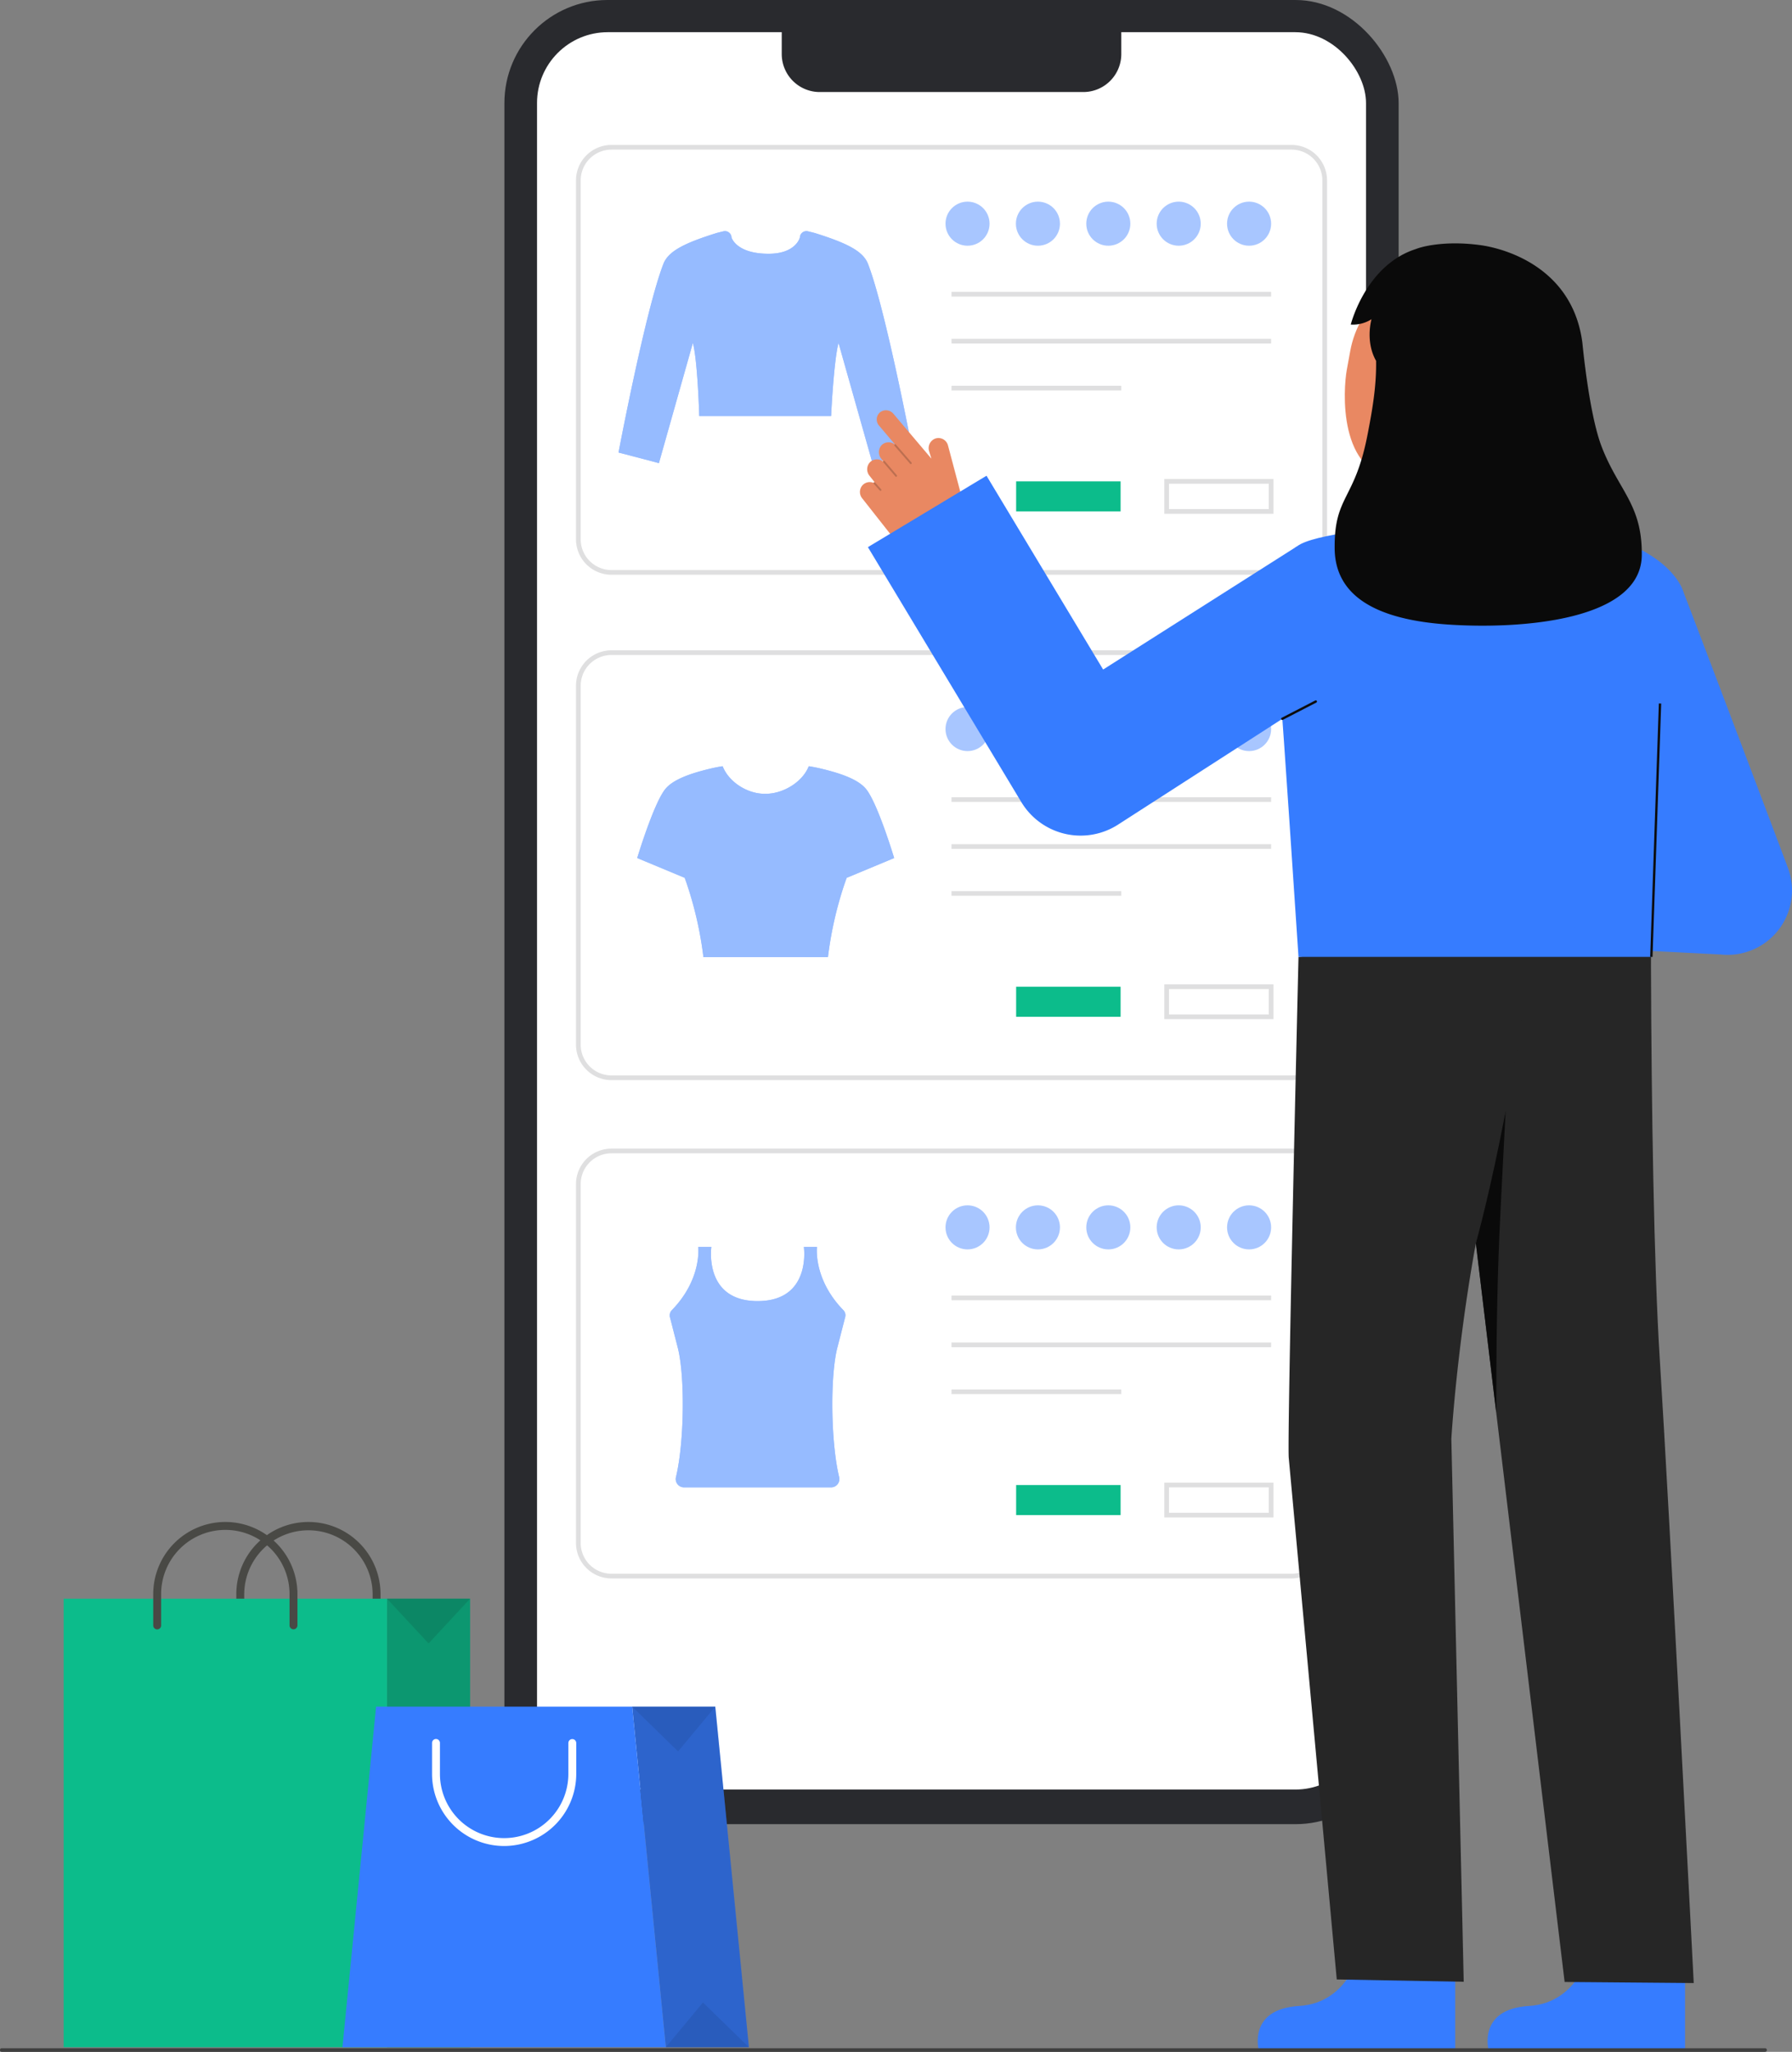 <svg id="Layer_1" data-name="Layer 1" xmlns="http://www.w3.org/2000/svg" viewBox="0 0 763.756 874.277">
  <rect x="0" y="0" width="763.756" height="874.277" fill="#808080" stroke="none"/>
  <g>
    <g>
      <path d="M160.5,694.238a1.683,1.683,0,0,1-1.682-1.683V679.413a27.365,27.365,0,1,0-54.73,0v13.142a1.683,1.683,0,1,1-3.366,0V679.413a30.731,30.731,0,1,1,61.461,0v13.142A1.683,1.683,0,0,1,160.5,694.238Z" fill="#494945"></path>
      <rect x="164.949" y="681.198" width="35.41" height="191.114" fill="#0cbc8b"></rect>
      <rect x="164.949" y="681.198" width="35.41" height="191.114" fill="#0a0a0a" opacity="0.21"></rect>
      <rect x="27.127" y="681.198" width="137.822" height="191.114" fill="#0cbc8b"></rect>
      <path d="M125.087,694.238a1.683,1.683,0,0,1-1.682-1.683V679.413a27.366,27.366,0,1,0-54.731,0v13.142a1.683,1.683,0,1,1-3.365,0V679.413a30.731,30.731,0,1,1,61.461,0v13.142A1.683,1.683,0,0,1,125.087,694.238Z" fill="#494945"></path>
      <polygon points="164.949 681.198 182.654 700.266 200.358 681.198 164.949 681.198" fill="#0a0a0a" opacity="0.11"></polygon>
      <polygon points="164.949 872.312 182.654 853.244 200.358 872.312 164.949 872.312" fill="#0a0a0a" opacity="0.11"></polygon>
    </g>
    <g>
      <g>
        <rect x="214.979" width="381.125" height="777.264" rx="43.928" fill="#292a2e"></rect>
        <rect x="228.881" y="13.717" width="353.321" height="748.805" rx="30.164" fill="#fff"></rect>
        <path d="M333.179,8.046H477.9a0,0,0,0,1,0,0V23.021A16.194,16.194,0,0,1,461.71,39.215H349.373a16.194,16.194,0,0,1-16.194-16.194V8.046A0,0,0,0,1,333.179,8.046Z" fill="#292a2e"></path>
      </g>
      <g>
        <g opacity="0.15">
          <path d="M550.481,244.9H260.6a15.129,15.129,0,0,1-15.112-15.112V76.869A15.129,15.129,0,0,1,260.6,61.757H550.481a15.129,15.129,0,0,1,15.112,15.112V229.788A15.129,15.129,0,0,1,550.481,244.9ZM260.6,63.757A13.127,13.127,0,0,0,247.49,76.869V229.788A13.126,13.126,0,0,0,260.6,242.9H550.481a13.126,13.126,0,0,0,13.112-13.112V76.869a13.127,13.127,0,0,0-13.112-13.112Z" fill="#292a2e"></path>
        </g>
        <g opacity="0.43">
          <circle cx="412.366" cy="95.313" r="9.391" fill="#367cff"></circle>
          <circle cx="442.366" cy="95.313" r="9.391" fill="#367cff"></circle>
          <circle cx="472.366" cy="95.313" r="9.391" fill="#367cff"></circle>
          <circle cx="502.366" cy="95.313" r="9.391" fill="#367cff"></circle>
          <circle cx="532.366" cy="95.313" r="9.391" fill="#367cff"></circle>
        </g>
        <g opacity="0.15">
          <rect x="405.541" y="124.366" width="136.216" height="2" fill="#292a2e"></rect>
        </g>
        <g opacity="0.15">
          <rect x="405.541" y="144.366" width="136.216" height="2" fill="#292a2e"></rect>
        </g>
        <g opacity="0.15">
          <rect x="405.541" y="164.366" width="72.362" height="2" fill="#292a2e"></rect>
        </g>
        <g opacity="0.15">
          <path d="M542.757,218.921H496.235V204.105h46.522Zm-44.522-2h42.522V206.105H498.235Z" fill="#292a2e"></path>
        </g>
        <rect x="433.08" y="205.104" width="44.522" height="12.816" fill="#0cbc8b"></rect>
        <path d="M369.924,112.4c-2.161-5.528-9.342-8.924-22.551-13.076-.418-.131-1.717-.449-3.03-.762a2.78,2.78,0,0,0-3.423,2.6s-1.6,6.966-13.354,6.966c-13.9,0-15.8-6.966-15.8-6.966a2.78,2.78,0,0,0-3.423-2.6c-1.314.313-2.613.631-3.031.762-13.209,4.152-20.389,7.548-22.55,13.076-7.586,19.4-19.142,80.416-19.142,80.416l17.209,4.514,14.47-51.2c2.065,7.679,2.722,31.134,2.722,31.134h16.486v0h23.671v0h16.043s1.1-23.455,3.165-31.134l14.47,51.2,17.209-4.514S377.509,131.8,369.924,112.4Z" fill="#367cff"></path>
        <path d="M369.924,112.4c-2.161-5.528-9.342-8.924-22.551-13.076-.418-.131-1.717-.449-3.03-.762a2.78,2.78,0,0,0-3.423,2.6s-1.6,6.966-13.354,6.966c-13.9,0-15.8-6.966-15.8-6.966a2.78,2.78,0,0,0-3.423-2.6c-1.314.313-2.613.631-3.031.762-13.209,4.152-20.389,7.548-22.55,13.076-7.586,19.4-19.142,80.416-19.142,80.416l17.209,4.514,14.47-51.2c2.065,7.679,2.722,31.134,2.722,31.134h16.486v0h23.671v0h16.043s1.1-23.455,3.165-31.134l14.47,51.2,17.209-4.514S377.509,131.8,369.924,112.4Z" fill="#fff" opacity="0.48"></path>
      </g>
      <g>
        <g opacity="0.15">
          <path d="M550.481,460.232H260.6a15.129,15.129,0,0,1-15.112-15.111V292.2A15.129,15.129,0,0,1,260.6,277.09H550.481A15.129,15.129,0,0,1,565.593,292.2V445.121A15.129,15.129,0,0,1,550.481,460.232ZM260.6,279.09A13.127,13.127,0,0,0,247.49,292.2V445.121A13.126,13.126,0,0,0,260.6,458.232H550.481a13.126,13.126,0,0,0,13.112-13.111V292.2a13.127,13.127,0,0,0-13.112-13.112Z" fill="#292a2e"></path>
        </g>
        <g opacity="0.43">
          <circle cx="412.366" cy="310.646" r="9.391" fill="#367cff"></circle>
          <circle cx="442.366" cy="310.646" r="9.391" fill="#367cff"></circle>
          <circle cx="472.366" cy="310.646" r="9.391" fill="#367cff"></circle>
          <circle cx="502.366" cy="310.646" r="9.391" fill="#367cff"></circle>
          <circle cx="532.366" cy="310.646" r="9.391" fill="#367cff"></circle>
        </g>
        <g opacity="0.15">
          <rect x="405.541" y="339.698" width="136.216" height="2" fill="#292a2e"></rect>
        </g>
        <g opacity="0.15">
          <rect x="405.541" y="359.698" width="136.216" height="2" fill="#292a2e"></rect>
        </g>
        <g opacity="0.15">
          <rect x="405.541" y="379.698" width="72.362" height="2" fill="#292a2e"></rect>
        </g>
        <g opacity="0.15">
          <path d="M542.757,434.253H496.235V419.437h46.522Zm-44.522-2h42.522V421.437H498.235Z" fill="#292a2e"></path>
        </g>
        <rect x="433.08" y="420.437" width="44.522" height="12.816" fill="#0cbc8b"></rect>
        <path d="M369.138,336.228c-3.244-4.014-10.392-6.575-18.744-8.605C347,326.8,344.7,326.49,344.7,326.49c-2.687,6.811-10.994,11.741-18.316,11.742h-.508c-7.322,0-15.2-4.931-17.889-11.742,0,0-2.3.309-5.7,1.133-8.351,2.03-15.5,4.591-18.743,8.605-4.986,6.167-11.964,29.381-11.964,29.381l20.231,8.43q.234.631.46,1.265.162.453.32.905c-.01-.03-.021-.059-.031-.089.025.07.05.142.073.213h0a157.376,157.376,0,0,1,7.168,31.5c.087-.028,52.986-.028,53.072,0a157.4,157.4,0,0,1,7.169-31.5h0c.024-.071.048-.142.074-.213q.142-.408.288-.816.226-.633.46-1.265l20.231-8.43S374.124,342.4,369.138,336.228Z" fill="#fff" opacity="0.48"></path>
        <path d="M369.138,336.228c-3.244-4.014-10.392-6.575-18.744-8.605C347,326.8,344.7,326.49,344.7,326.49c-2.687,6.811-10.994,11.741-18.316,11.742h-.508c-7.322,0-15.2-4.931-17.889-11.742,0,0-2.3.309-5.7,1.133-8.351,2.03-15.5,4.591-18.743,8.605-4.986,6.167-11.964,29.381-11.964,29.381l20.231,8.43q.234.631.46,1.265.162.453.32.905c-.01-.03-.021-.059-.031-.089.025.07.05.142.073.213h0a157.376,157.376,0,0,1,7.168,31.5c.087-.028,52.986-.028,53.072,0a157.4,157.4,0,0,1,7.169-31.5h0c.024-.071.048-.142.074-.213q.142-.408.288-.816.226-.633.46-1.265l20.231-8.43S374.124,342.4,369.138,336.228Z" fill="#367cff"></path>
        <path d="M369.138,336.228c-3.244-4.014-10.392-6.575-18.744-8.605C347,326.8,344.7,326.49,344.7,326.49c-2.687,6.811-10.994,11.741-18.316,11.742h-.508c-7.322,0-15.2-4.931-17.889-11.742,0,0-2.3.309-5.7,1.133-8.351,2.03-15.5,4.591-18.743,8.605-4.986,6.167-11.964,29.381-11.964,29.381l20.231,8.43q.234.631.46,1.265.162.453.32.905c-.01-.03-.021-.059-.031-.089.025.07.05.142.073.213h0a157.376,157.376,0,0,1,7.168,31.5c.087-.028,52.986-.028,53.072,0a157.4,157.4,0,0,1,7.169-31.5h0c.024-.071.048-.142.074-.213q.142-.408.288-.816.226-.633.46-1.265l20.231-8.43S374.124,342.4,369.138,336.228Z" fill="#fff" opacity="0.48"></path>
      </g>
      <g>
        <g opacity="0.15">
          <path d="M550.481,672.564H260.6a15.13,15.13,0,0,1-15.112-15.113V504.532A15.129,15.129,0,0,1,260.6,489.421H550.481a15.129,15.129,0,0,1,15.112,15.111V657.451A15.13,15.13,0,0,1,550.481,672.564ZM260.6,491.421a13.127,13.127,0,0,0-13.112,13.111V657.451A13.127,13.127,0,0,0,260.6,670.564H550.481a13.127,13.127,0,0,0,13.112-13.113V504.532a13.127,13.127,0,0,0-13.112-13.111Z" fill="#292a2e"></path>
        </g>
        <g opacity="0.43">
          <circle cx="412.366" cy="522.976" r="9.391" fill="#367cff"></circle>
          <circle cx="442.366" cy="522.976" r="9.391" fill="#367cff"></circle>
          <circle cx="472.366" cy="522.976" r="9.391" fill="#367cff"></circle>
          <circle cx="502.366" cy="522.976" r="9.391" fill="#367cff"></circle>
          <circle cx="532.366" cy="522.976" r="9.391" fill="#367cff"></circle>
        </g>
        <g opacity="0.15">
          <rect x="405.541" y="552.029" width="136.216" height="2" fill="#292a2e"></rect>
        </g>
        <g opacity="0.15">
          <rect x="405.541" y="572.029" width="136.216" height="2" fill="#292a2e"></rect>
        </g>
        <g opacity="0.15">
          <rect x="405.541" y="592.029" width="72.362" height="2" fill="#292a2e"></rect>
        </g>
        <g opacity="0.15">
          <path d="M542.757,646.584H496.235V631.768h46.522Zm-44.522-2h42.522V633.768H498.235Z" fill="#292a2e"></path>
        </g>
        <rect x="433.08" y="632.767" width="44.522" height="12.816" fill="#0cbc8b"></rect>
        <path d="M354.222,633.757a3.535,3.535,0,0,0,3.421-4.386c-3.592-14.934-3.865-43.047-.766-55.13l3.43-13.371-.006-.063a3.058,3.058,0,0,0-.841-2.529C346.491,544.969,348.2,531.3,348.2,531.3H342.61a27.435,27.435,0,0,1-.623,9.628c-1.4,5.524-5.125,11.656-14.568,13.129h0a30.658,30.658,0,0,1-9.053,0h0c-9.443-1.473-13.168-7.605-14.568-13.129a27.435,27.435,0,0,1-.623-9.628h-5.587s1.706,13.668-11.263,26.977a3.058,3.058,0,0,0-.841,2.529l-.047.063,3.43,13.371c3.1,12.083,2.826,40.2-.765,55.13a3.534,3.534,0,0,0,3.42,4.386Z" fill="#fff" opacity="0.48"></path>
        <path d="M354.222,633.757a3.535,3.535,0,0,0,3.421-4.386c-3.592-14.934-3.865-43.047-.766-55.13l3.43-13.371-.006-.063a3.058,3.058,0,0,0-.841-2.529C346.491,544.969,348.2,531.3,348.2,531.3H342.61a27.435,27.435,0,0,1-.623,9.628c-1.4,5.524-5.125,11.656-14.568,13.129h0a30.658,30.658,0,0,1-9.053,0h0c-9.443-1.473-13.168-7.605-14.568-13.129a27.435,27.435,0,0,1-.623-9.628h-5.587s1.706,13.668-11.263,26.977a3.058,3.058,0,0,0-.841,2.529l-.047.063,3.43,13.371c3.1,12.083,2.826,40.2-.765,55.13a3.534,3.534,0,0,0,3.42,4.386Z" fill="#367cff"></path>
        <path d="M354.222,633.757a3.535,3.535,0,0,0,3.421-4.386c-3.592-14.934-3.865-43.047-.766-55.13l3.43-13.371-.006-.063a3.058,3.058,0,0,0-.841-2.529C346.491,544.969,348.2,531.3,348.2,531.3H342.61a27.435,27.435,0,0,1-.623,9.628c-1.4,5.524-5.125,11.656-14.568,13.129h0a30.658,30.658,0,0,1-9.053,0h0c-9.443-1.473-13.168-7.605-14.568-13.129a27.435,27.435,0,0,1-.623-9.628h-5.587s1.706,13.668-11.263,26.977a3.058,3.058,0,0,0-.841,2.529l-.047.063,3.43,13.371c3.1,12.083,2.826,40.2-.765,55.13a3.534,3.534,0,0,0,3.42,4.386Z" fill="#fff" opacity="0.48"></path>
      </g>
    </g>
    <g>
      <g>
        <g>
          <path d="M678.028,830.035s-4.515,23.4-26.428,24.708-17.161,18.762-17.161,18.762h83.739V831.667Z" fill="#367cff"></path>
          <path d="M703.857,403.105s-.263-7.036-.207,8.923c.207,59.53,1.24,127.525,3.764,167.315,4.057,63.964,14.46,265.628,14.46,265.628l-55.026-.462L613.515,400.686Z" fill="#262626"></path>
          <path d="M641.718,473.3s-2.281,43.2-2.7,53.341c-.978,23.455-1.318,47.74-1.318,75.273l-8.673-72.18S635.37,507.116,641.718,473.3Z" fill="#0a0a0a"></path>
          <path d="M580.067,830.035s-4.515,23.4-26.428,24.708-17.161,18.762-17.161,18.762h83.739V831.667Z" fill="#367cff"></path>
          <path d="M553.424,407.727s-4.874,203.456-4.16,213.4l20.464,222.3,54.116,1-5.273-231.343s3.719-63.816,19.138-123.073a459.379,459.379,0,0,0,14.169-92.938h0Z" fill="#262626"></path>
          <path d="M704.455,403.1l.18.01S704.505,399.638,704.455,403.1Z" fill="#333"></path>
          <path d="M545.678,294.8c1.135,13.332,6.655,96.509,7.746,112.931H703.8c.85-14.811,4.664-79.575,7.885-108.538,3.075-27.638,9.108-41.476,4.686-49.646-7.226-13.354-26.972-21.071-40.436-22.894-8.222-1.113-20.587-1.911-20.587-1.911S654.3,245.919,629.331,247.1c-33.985,1.6-31.716-22.359-31.884-22.359-5.506,0-37.566,2.589-44.653,8.046C540.4,242.329,543.269,266.543,545.678,294.8Z" fill="#367cff"></path>
          <path d="M543.6,278.09a.5.5,0,0,1-.5-.471l-1.213-21.171a.5.5,0,0,1,.47-.528.505.505,0,0,1,.528.47l1.213,21.171a.5.5,0,0,1-.47.528Z" fill="#0c0c0c"></path>
        </g>
        <g>
          <path d="M736.306,406.856a27.454,27.454,0,0,0,25.755-36.951c-1.553-4.213-37.974-100.656-44.907-118.526l-51.339,20.8c3.9,10.048,18.023,48.132,29.371,78.811l-18.852-2.049L670.4,403.528l62.935,3.167A27.48,27.48,0,0,0,736.306,406.856Z" fill="#367cff"></path>
          <path id="h_3_sk" d="M579.532,222.912c.168-.022,4.781,17.336,40.778,14.635,24.92-1.867,31-18.83,31.568-18.83-2.687-.571-7.05-1.164-8.244-1.8-3.924-2.108-6.782-4.675-8.221-10.183-1.125-4.308-1.7-20.891-1.7-29.211l-38.347,8.617c.535,9.385,4.276,31.143-8.836,34.994C584.349,221.77,582,222.356,579.532,222.912Z" fill="#E98862"></path>
          <path d="M596.694,204.591c15.118,1.192,34.537-5.19,38.226-25.359l3.328-18.2c3.689-20.169-3.914-38.457-22.905-41.93h0c-18.99-3.473-36.175,10.281-39.863,30.45l-1.474,8.057C572.591,165.349,569.722,202.463,596.694,204.591Z" fill="#E98862"></path>
          <path d="M582.677,186.073c2.713-13.635,3.958-22.731,3.813-32.328-3.822-6.7-2.817-14.4-1.948-17.724a14.727,14.727,0,0,1-8.838,2.267s6.32-25.368,27.805-32.194c3.95-1.538,14.037-3.48,27.43-1.643,11.391,1.562,39.471,10.08,43.483,41.692h0v.018c.132,1.048,2.829,30.175,8.2,44.15,7.226,18.787,17.37,24.624,17.113,46.3-.331,27.881-51.588,31.592-82.5,29.506s-48.174-12.251-48.4-32.344C568.589,211.26,577.247,213.351,582.677,186.073Z" fill="#0a0a0a"></path>
        </g>
        <rect x="651.64" y="353.245" width="108.028" height="1" transform="translate(327.987 1046.891) rotate(-88.04)" fill="#0c0c0c"></rect>
        <g id="b_4_ha">
          <path d="M380.8,176.339l16.16,19.086-1-3.277a4.366,4.366,0,0,1,2.724-5.3,4.206,4.206,0,0,1,5.352,2.939l7.387,27.818a13.928,13.928,0,0,1-9.549,16.943h0a21.177,21.177,0,0,1-22.56-7.186l-11.828-15.009a4.307,4.307,0,0,1-.01-5.449,4.2,4.2,0,0,1,4.85-1.149.364.364,0,0,1,.462-.255l-2.191-2.77a4.364,4.364,0,0,1,.148-5.73,4.2,4.2,0,0,1,5.632-.342.364.364,0,0,1,.041-.127l-.9-1.136a4.54,4.54,0,0,1-.042-5.412,4.21,4.21,0,0,1,5.857-.612l.058-.057-6.79-8.019a3.966,3.966,0,0,1,.63-5.724A4.119,4.119,0,0,1,380.8,176.339Z" fill="#E98862"></path>
          <path id="b_4_ha_sh" d="M381.167,189.817a.375.375,0,0,0,.071.117l6.685,7.713a.4.4,0,0,0,.6-.518l-6.686-7.712a.395.395,0,0,0-.667.4Z" fill="#0c0c0c" opacity="0.2"></path>
          <path id="b_4_ha_sh-2" data-name="b_4_ha_sh" d="M376.386,196.838a.4.4,0,0,0,.069.115l5.207,6.1a.4.4,0,0,0,.6-.513l-5.208-6.1a.4.4,0,0,0-.67.4Z" fill="#0c0c0c" opacity="0.2"></path>
          <path id="b_4_ha_sh-3" data-name="b_4_ha_sh" d="M372.322,206.016a.363.363,0,0,0,.075.122l2.526,2.825a.4.4,0,1,0,.589-.527l-2.527-2.825a.4.4,0,0,0-.663.405Z" fill="#0c0c0c" opacity="0.2"></path>
        </g>
      </g>
      <path d="M460.567,356.05a29.5,29.5,0,0,1-25.274-14.286L369.905,233.135l50.549-30.428,49.709,82.581,82.631-52.5L587.8,279.725l-111.266,71.63A29.512,29.512,0,0,1,460.567,356.05Z" fill="#367cff"></path>
      <path d="M546.515,306.779a.5.5,0,0,1-.229-.944l14.278-7.367a.5.5,0,0,1,.459.889l-14.278,7.367A.5.5,0,0,1,546.515,306.779Z" fill="#0c0c0c"></path>
    </g>
    <g>
      <polygon points="319.187 872.312 283.777 872.312 269.445 727.198 304.855 727.198 319.187 872.312" fill="#367cff"></polygon>
      <polygon points="319.187 872.312 283.777 872.312 269.445 727.198 304.855 727.198 319.187 872.312" fill="#0a0a0a" opacity="0.21"></polygon>
      <polygon points="283.777 872.312 145.956 872.312 160.288 727.198 269.445 727.198 283.777 872.312" fill="#367cff"></polygon>
      <path d="M214.868,786.575a30.73,30.73,0,0,1-30.73-30.731V742.7a1.683,1.683,0,1,1,3.365,0v13.142a27.365,27.365,0,0,0,54.73,0V742.7a1.683,1.683,0,0,1,3.366,0v13.142A30.766,30.766,0,0,1,214.868,786.575Z" fill="#fff"></path>
      <polygon points="269.445 727.198 288.994 746.266 304.855 727.198 269.445 727.198" fill="#0a0a0a" opacity="0.08"></polygon>
      <polygon points="283.777 872.312 299.592 853.244 319.187 872.312 283.777 872.312" fill="#0a0a0a" opacity="0.08"></polygon>
    </g>
    <path d="M752.242,874.277H.773a.773.773,0,1,1,0-1.545H752.242a.773.773,0,1,1,0,1.545Z" fill="#3f3f3f"></path>
  </g>
</svg>